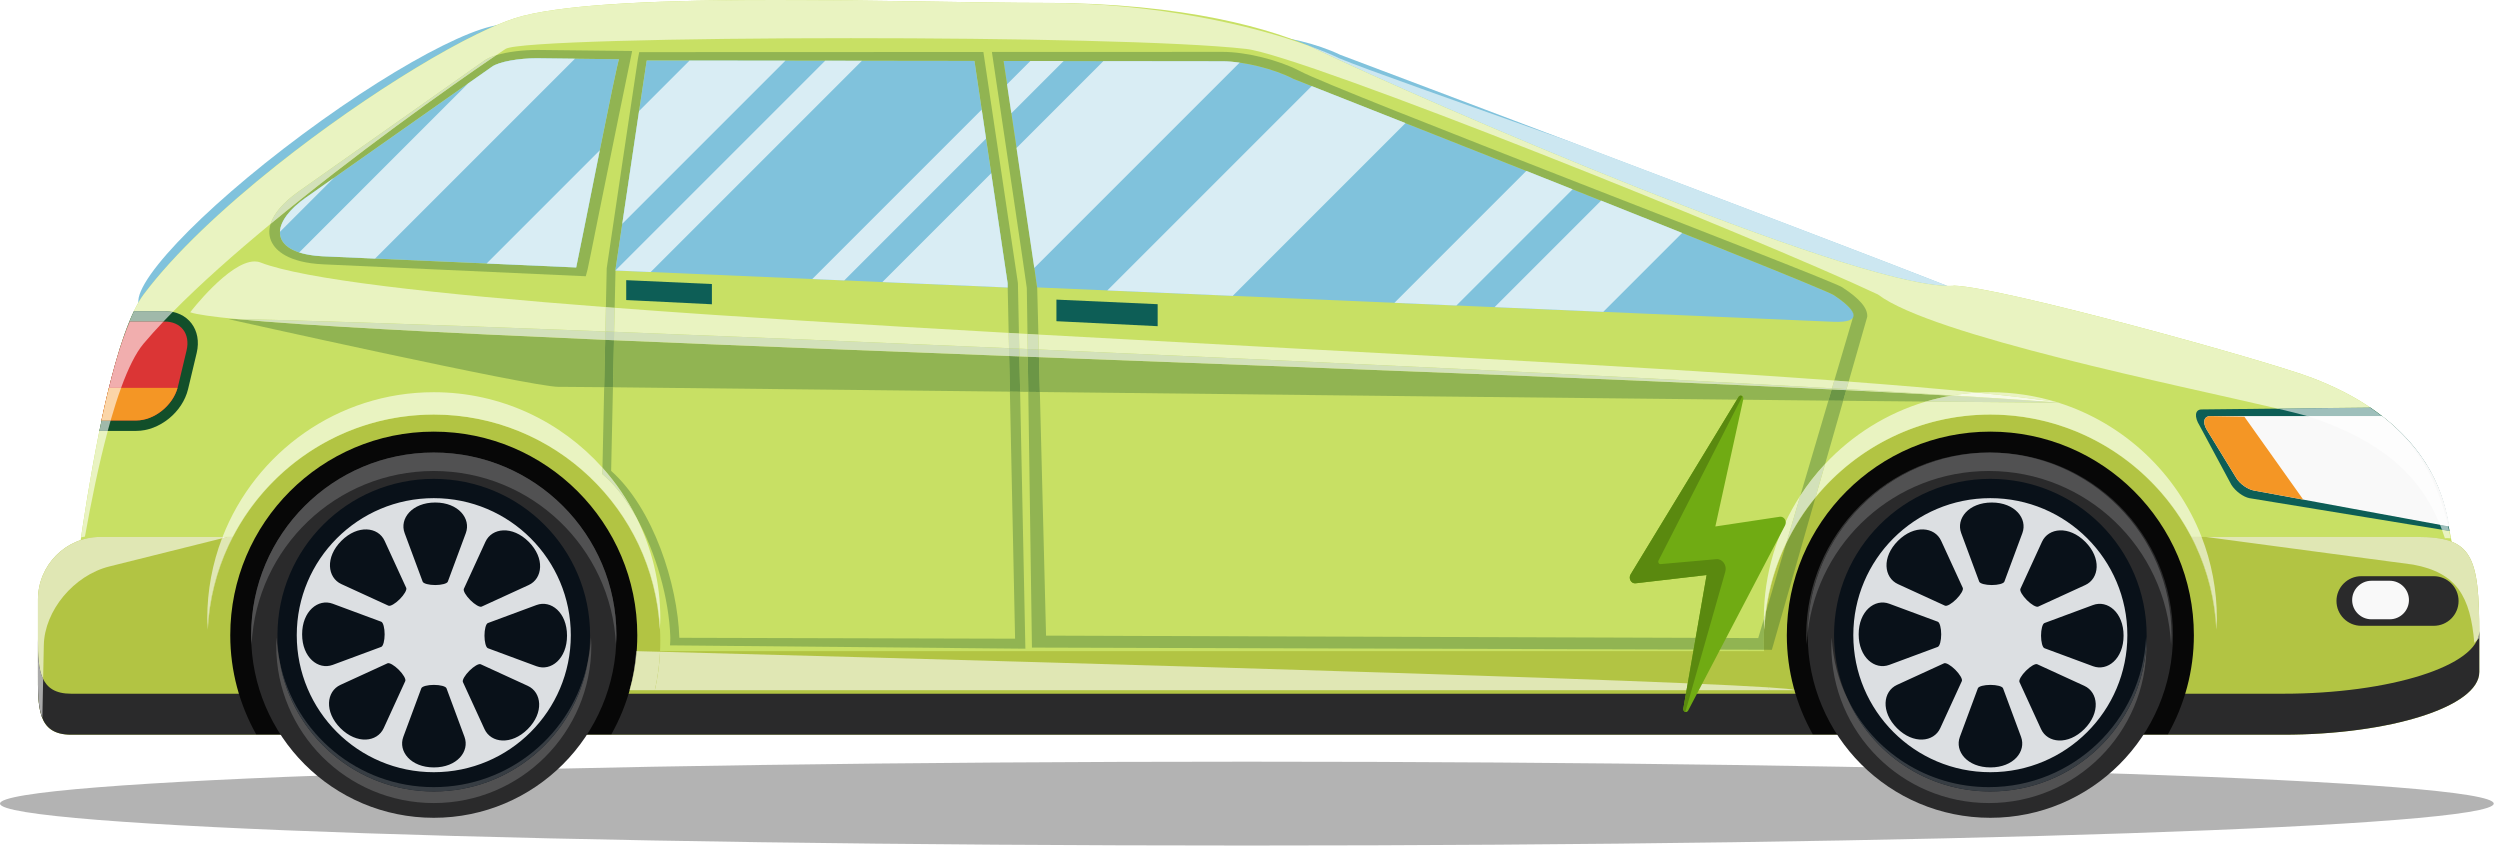 <svg width="158" height="54" viewBox="0 0 158 54" fill="none" xmlns="http://www.w3.org/2000/svg">
<path d="M157.604 50.787C157.604 52.251 122.323 53.438 78.803 53.438C35.281 53.438 0 52.251 0 50.787C0 49.324 35.281 48.138 78.803 48.138C122.323 48.138 157.604 49.324 157.604 50.787Z" fill="black" fill-opacity="0.3"/>
<path d="M19.113 8.497C12.56 13.36 7.965 18.248 8.85 19.413C9.736 20.579 15.765 17.581 22.318 12.717C28.872 7.853 33.466 2.967 32.581 1.801C31.696 0.636 25.666 3.633 19.113 8.497Z" fill="#80C2DC"/>
<path d="M124.274 18.543C119.972 16.76 84.703 3.463 84.703 3.463C83.232 2.756 81.116 2.252 79.903 2.3L66.356 2.833C66.356 2.833 77.194 20.309 85.328 20.675L124.208 19.927C124.238 19.465 124.258 19.006 124.274 18.543Z" fill="#80C2DC"/>
<path d="M155.242 41.128L155.106 35.301C154.366 29.5 151.828 26.08 146.149 23.893C143.305 22.797 126.536 18.151 123.502 18.053C117.878 18.491 90.073 6.416 83.246 3.14C80.534 1.839 74.846 0.184 66.044 0.184C57.46 0.184 39.266 -0.581 33.032 1.009C28.262 2.228 14.389 11.53 9.082 18.607C6.112 22.568 4.205 41.128 4.205 41.128C3.876 43.906 5.52 46.195 7.882 46.195H140.417C142.778 46.195 156.281 43.906 155.242 41.128" fill="#C8E064"/>
<path d="M156.691 42.472V40.129C156.691 35.088 156.239 33.935 152.749 33.935H129.493V37.191C129.493 39.379 127.72 41.152 125.532 41.152H35.74C33.552 41.152 31.779 39.379 31.779 37.191V33.935H6.34C4.163 33.935 2.399 35.708 2.399 37.896V42.472C2.399 44.66 2.319 46.433 4.495 46.433H144.281C151.049 46.433 156.691 44.66 156.691 42.472Z" fill="#B2C443"/>
<path d="M41.732 40.516C41.732 32.621 35.31 26.199 27.415 26.199C19.52 26.199 13.098 32.621 13.098 40.516C13.098 42.535 13.528 44.452 14.287 46.195H40.543C41.303 44.452 41.732 42.535 41.732 40.516Z" fill="#B2C443"/>
<path d="M140.107 40.516C140.107 32.621 133.684 26.199 125.79 26.199C117.895 26.199 111.474 32.621 111.474 40.516C111.474 42.535 111.903 44.452 112.662 46.195H138.919C139.678 44.452 140.107 42.535 140.107 40.516Z" fill="#B2C443"/>
<path d="M144.281 43.843H4.495C2.498 43.843 2.401 42.347 2.399 40.408V42.472C2.399 44.66 2.319 46.433 4.495 46.433H144.281C151.049 46.433 156.691 44.66 156.691 42.472V40.129L156.689 39.891C156.672 42.075 151.04 43.843 144.281 43.843" fill="#2A2A2B"/>
<path d="M40.277 40.143C40.277 33.05 34.508 27.279 27.414 27.279C20.322 27.279 14.552 33.05 14.552 40.143C14.552 42.415 15.149 44.547 16.186 46.402H38.642C39.68 44.547 40.277 42.415 40.277 40.143" fill="#070707"/>
<path d="M38.957 40.143C38.957 46.517 33.789 51.685 27.415 51.685C21.04 51.685 15.872 46.517 15.872 40.143C15.872 33.768 21.04 28.6 27.415 28.6C33.789 28.6 38.957 33.768 38.957 40.143Z" fill="#2A2A2B"/>
<path d="M37.294 40.143C37.294 45.597 32.871 50.022 27.415 50.022C21.959 50.022 17.536 45.597 17.536 40.143C17.536 34.687 21.959 30.264 27.415 30.264C32.871 30.264 37.294 34.687 37.294 40.143Z" fill="#091119"/>
<path d="M33.903 42.105L30.834 40.967C30.709 40.92 30.619 40.567 30.619 40.172C30.619 39.776 30.709 39.423 30.834 39.377L33.903 38.239C34.819 37.899 35.836 38.708 35.836 40.172C35.836 41.636 34.819 42.444 33.903 42.105ZM33.353 46.079C32.319 47.113 31.028 46.967 30.62 46.079L29.255 43.104C29.2 42.984 29.387 42.669 29.666 42.391C29.945 42.111 30.259 41.925 30.379 41.98L33.353 43.345C34.242 43.752 34.389 45.044 33.353 46.079ZM27.423 48.501C25.959 48.501 25.15 47.484 25.49 46.568L26.628 43.499C26.674 43.375 27.027 43.285 27.423 43.285C27.818 43.285 28.171 43.375 28.218 43.499L29.355 46.568C29.695 47.484 28.886 48.501 27.423 48.501V48.501ZM21.515 46.02C20.48 44.984 20.628 43.693 21.515 43.285L24.491 41.92C24.611 41.865 24.924 42.052 25.204 42.331C25.483 42.611 25.669 42.924 25.613 43.044L24.25 46.02C23.841 46.907 22.551 47.055 21.515 46.02ZM19.094 40.088C19.094 38.624 20.111 37.815 21.027 38.155L24.095 39.293C24.219 39.339 24.309 39.693 24.309 40.088C24.309 40.483 24.219 40.836 24.095 40.883L21.027 42.021C20.111 42.36 19.094 41.551 19.094 40.088ZM21.575 34.181C22.61 33.145 23.901 33.293 24.308 34.181L25.674 37.155C25.728 37.276 25.543 37.589 25.263 37.869C24.984 38.148 24.669 38.335 24.549 38.279L21.575 36.915C20.687 36.507 20.54 35.216 21.575 34.181V34.181ZM27.507 31.759C28.971 31.759 29.779 32.776 29.44 33.692L28.302 36.76C28.255 36.884 27.901 36.975 27.507 36.975C27.112 36.975 26.758 36.884 26.712 36.76L25.573 33.692C25.233 32.776 26.043 31.759 27.507 31.759ZM33.413 34.24C34.448 35.275 34.301 36.567 33.413 36.975L30.439 38.339C30.319 38.393 30.004 38.208 29.726 37.929C29.446 37.649 29.26 37.336 29.315 37.215L30.68 34.24C31.087 33.353 32.379 33.205 33.413 34.24ZM27.415 31.483C22.632 31.483 18.755 35.36 18.755 40.143C18.755 44.925 22.632 48.803 27.415 48.803C32.197 48.803 36.075 44.925 36.075 40.143C36.075 35.36 32.197 31.483 27.415 31.483Z" fill="#DCDFE2"/>
<path d="M138.653 40.143C138.653 33.05 132.883 27.279 125.789 27.279C118.697 27.279 112.927 33.05 112.927 40.143C112.927 42.415 113.524 44.547 114.563 46.402H137.017C138.055 44.547 138.653 42.415 138.653 40.143Z" fill="#070707"/>
<path d="M137.332 40.143C137.332 46.517 132.164 51.685 125.789 51.685C119.415 51.685 114.248 46.517 114.248 40.143C114.248 33.768 119.415 28.6 125.789 28.6C132.164 28.6 137.332 33.768 137.332 40.143Z" fill="#2A2A2B"/>
<path d="M135.668 40.143C135.668 45.597 131.246 50.022 125.79 50.022C120.334 50.022 115.911 45.597 115.911 40.143C115.911 34.687 120.334 30.264 125.79 30.264C131.246 30.264 135.668 34.687 135.668 40.143Z" fill="#091119"/>
<path d="M132.277 42.105L129.208 40.967C129.084 40.92 128.994 40.567 128.994 40.172C128.994 39.776 129.084 39.423 129.208 39.377L132.277 38.239C133.193 37.899 134.21 38.708 134.21 40.172C134.21 41.636 133.193 42.444 132.277 42.105ZM131.729 46.079C130.693 47.113 129.402 46.967 128.994 46.079L127.63 43.104C127.574 42.984 127.761 42.669 128.04 42.391C128.32 42.111 128.633 41.925 128.753 41.98L131.729 43.345C132.616 43.752 132.764 45.044 131.729 46.079ZM125.797 48.501C124.333 48.501 123.524 47.484 123.864 46.568L125.002 43.499C125.048 43.375 125.402 43.285 125.797 43.285C126.192 43.285 126.545 43.375 126.592 43.499L127.73 46.568C128.069 47.484 127.261 48.501 125.797 48.501ZM119.89 46.02C118.854 44.984 119.002 43.693 119.89 43.285L122.865 41.92C122.985 41.865 123.298 42.052 123.578 42.331C123.857 42.611 124.044 42.924 123.989 43.044L122.624 46.02C122.216 46.907 120.925 47.055 119.89 46.02ZM117.468 40.088C117.468 38.624 118.485 37.815 119.401 38.155L122.469 39.293C122.593 39.339 122.684 39.693 122.684 40.088C122.684 40.483 122.593 40.836 122.469 40.883L119.401 42.021C118.485 42.36 117.468 41.551 117.468 40.088ZM119.949 34.181C120.984 33.145 122.276 33.293 122.682 34.181L124.048 37.155C124.104 37.276 123.917 37.589 123.637 37.869C123.358 38.148 123.044 38.335 122.924 38.279L119.949 36.915C119.061 36.507 118.914 35.216 119.949 34.181V34.181ZM125.881 31.759C127.345 31.759 128.153 32.776 127.814 33.692L126.676 36.76C126.629 36.884 126.276 36.975 125.881 36.975C125.486 36.975 125.132 36.884 125.086 36.76L123.948 33.692C123.608 32.776 124.417 31.759 125.881 31.759ZM131.788 34.24C132.822 35.275 132.676 36.567 131.788 36.975L128.813 38.339C128.693 38.393 128.378 38.208 128.1 37.929C127.82 37.649 127.634 37.336 127.689 37.215L129.054 34.24C129.461 33.353 130.753 33.205 131.788 34.24ZM125.789 31.483C121.006 31.483 117.129 35.36 117.129 40.143C117.129 44.925 121.006 48.803 125.789 48.803C130.572 48.803 134.449 44.925 134.449 40.143C134.449 35.36 130.572 31.483 125.789 31.483Z" fill="#DCDFE2"/>
<path d="M81.744 4.984C80.549 4.356 78.576 3.872 77.28 3.871L63.424 3.853C63.424 3.853 65.519 17.872 65.543 18.164L115.857 20.336C117.664 20.413 117.494 19.701 115.885 18.645C115.072 18.111 81.744 4.984 81.744 4.984Z" fill="#80C2DC"/>
<path d="M37.021 17.459L20.447 16.707C18.185 16.604 17.437 15.807 17.191 15.341C16.996 14.972 16.969 14.569 17.101 14.148C22.349 9.807 28.261 5.587 31.357 3.491C32.105 3.263 33.109 3.157 33.941 3.157C33.977 3.157 34.013 3.157 34.048 3.157L39.952 3.223C39.952 3.223 38.461 10.456 37.864 13.441C37.409 15.708 37.171 16.895 37.135 17.033L37.021 17.459V17.459ZM30.752 16.653L36.413 16.903C36.415 16.903 36.415 16.901 36.415 16.9C36.415 16.899 36.415 16.899 36.415 16.897C36.481 16.633 37.217 12.916 37.905 9.499V9.5C38.501 6.545 39.061 3.82 39.123 3.745H39.127C39.127 3.744 39.125 3.743 39.125 3.743C39.124 3.743 39.124 3.744 39.123 3.745L34.048 3.683C34.011 3.681 33.973 3.681 33.936 3.681C32.773 3.681 31.537 3.903 31.1 4.211L29.584 5.276L19.355 12.472C16.907 14.193 17.099 16.019 20.359 16.195C20.36 16.195 20.361 16.195 20.361 16.195C20.365 16.195 20.369 16.196 20.373 16.196C20.376 16.196 20.377 16.196 20.38 16.196C20.384 16.196 20.388 16.196 20.393 16.196C20.397 16.196 20.401 16.197 20.405 16.197C20.407 16.197 20.409 16.197 20.412 16.197C20.416 16.197 20.42 16.197 20.424 16.197C20.425 16.197 20.428 16.197 20.429 16.197C20.435 16.199 20.441 16.199 20.447 16.199L23.704 16.343L30.752 16.653" fill="#91B452"/>
<path d="M39.127 3.746L34.048 3.683C32.853 3.667 31.55 3.894 31.1 4.211L19.355 12.472C16.885 14.208 17.101 16.052 20.447 16.199L36.413 16.903C36.52 16.5 39.053 3.579 39.127 3.746" fill="#80C2DC"/>
<path d="M64.804 40.998L42.344 40.787C42.356 40.608 42.37 40.438 42.364 40.275C42.284 37.822 41.46 34.94 40.224 32.712C39.65 31.564 38.924 30.506 38.076 29.559L38.184 24.471C38.361 24.472 38.547 24.475 38.739 24.476L38.624 29.759C41.303 32.147 42.823 36.92 42.935 40.309L64.153 40.365L63.825 24.753C64.041 24.756 64.256 24.759 64.472 24.762L64.804 40.998V40.998ZM64.397 21.075C64.179 21.063 63.964 21.051 63.747 21.039L63.681 17.895L61.586 3.851L54.472 3.842H53.782L40.871 3.824C40.856 3.903 40.667 5.16 40.412 6.868C40.404 6.918 40.398 6.967 40.389 7.016C40.373 7.124 40.358 7.234 40.34 7.344C39.847 10.648 39.152 15.324 38.901 17.016L38.848 19.453C38.663 19.44 38.475 19.425 38.292 19.411L38.344 16.955L38.349 16.919C38.544 15.604 40.267 3.991 40.315 3.731L40.398 3.294L62.15 3.286L64.332 17.886L64.397 21.075" fill="#91B452"/>
<path d="M63.681 18.171V17.895L61.585 3.851L40.871 3.824C40.821 4.083 38.901 17.016 38.901 17.016V17.096L63.681 18.171Z" fill="#80C2DC"/>
<path d="M44.992 19.23L39.577 18.963V17.706L44.992 17.951V19.23" fill="#0D5E56"/>
<path d="M73.164 20.615L66.766 20.3V18.936L73.164 19.225V20.615Z" fill="#0D5E56"/>
<path d="M111.484 41.064L65.218 40.928L64.988 24.767C65.232 24.77 65.474 24.772 65.719 24.775L66.111 40.172L111.12 40.328L111.474 39.131C111.475 39.3 111.488 39.467 111.5 39.633C111.482 39.925 111.474 40.22 111.474 40.516C111.474 40.7 111.476 40.883 111.484 41.064" fill="#91B452"/>
<path d="M111.982 41.067L111.484 41.064C111.476 40.883 111.474 40.7 111.474 40.516C111.474 40.22 111.482 39.926 111.5 39.634C111.503 39.687 111.507 39.742 111.51 39.796C111.528 39.415 111.563 39.036 111.611 38.664L112.883 34.359C113.384 33.31 114.01 32.331 114.739 31.44L111.982 41.067" fill="#82A13B"/>
<path d="M113.782 31.318L115.554 25.32C115.868 25.323 116.18 25.327 116.49 25.33L115.346 29.323C114.768 29.939 114.244 30.607 113.782 31.318ZM116.836 24.116C116.536 24.094 116.235 24.072 115.928 24.05L117.095 20.103C117.316 19.827 116.908 19.332 115.984 18.71C115.951 18.688 115.919 18.667 115.886 18.644C115.456 18.363 105.956 14.568 97.088 11.051C96.88 10.967 96.672 10.886 96.465 10.803C91.469 8.822 86.747 6.958 84.055 5.896C83.612 5.722 83.225 5.568 82.9 5.44C82.16 5.148 81.745 4.984 81.745 4.984C80.55 4.356 78.576 3.872 77.281 3.871L69.734 3.862L63.425 3.854C63.425 3.854 63.51 4.42 63.646 5.328C63.722 5.842 63.815 6.468 63.918 7.16C64.019 7.836 64.13 8.58 64.245 9.351C64.293 9.672 64.342 9.999 64.39 10.327C64.726 12.579 65.073 14.922 65.298 16.454C65.323 16.624 65.346 16.786 65.368 16.935C65.474 17.658 65.539 18.115 65.543 18.164L65.551 18.166L65.627 21.144C65.397 21.131 65.166 21.119 64.936 21.106L64.895 18.246L64.89 18.176C64.851 17.818 63.354 7.751 62.783 3.927L62.688 3.284L77.281 3.279C77.282 3.279 77.283 3.279 77.283 3.279C78.738 3.279 80.82 3.792 82.129 4.478C84.397 5.718 115.604 17.615 116.431 18.156C117.543 18.884 118.047 19.478 118.01 20.02L116.836 24.116" fill="#91B452"/>
<path d="M117.094 20.103L117.138 19.95C117.158 19.66 116.757 19.231 115.984 18.709C116.908 19.332 117.316 19.827 117.094 20.103V20.103ZM65.55 18.165L65.543 18.164L65.55 18.165ZM82.9 5.44C82.16 5.148 81.744 4.984 81.744 4.984C80.549 4.356 78.576 3.872 77.28 3.871C78.576 3.872 80.549 4.356 81.744 4.984C81.744 4.984 82.16 5.148 82.9 5.44ZM69.733 3.861L63.424 3.853L69.733 3.861Z" fill="#5F9FA6"/>
<path d="M36.413 16.903L30.752 16.654L36.413 16.903C36.415 16.903 36.415 16.901 36.415 16.9C36.415 16.901 36.415 16.903 36.413 16.903ZM36.415 16.898C36.481 16.634 37.217 12.915 37.905 9.5V9.499C37.217 12.916 36.481 16.634 36.415 16.898" fill="#DEE8CB"/>
<path d="M36.413 16.903L30.752 16.654L37.905 9.5C37.217 12.915 36.481 16.634 36.415 16.898C36.415 16.899 36.415 16.899 36.415 16.9C36.415 16.901 36.415 16.903 36.413 16.903Z" fill="#D9EDF4"/>
<path d="M17.694 14.649C17.716 14.003 18.28 13.227 19.354 12.472L21.101 11.243L17.694 14.649" fill="#D9EDF4"/>
<path d="M23.704 16.343L20.446 16.199C20.441 16.199 20.434 16.199 20.429 16.198C20.434 16.199 20.441 16.199 20.446 16.199L23.704 16.343ZM20.424 16.198C20.42 16.198 20.416 16.198 20.412 16.198C20.416 16.198 20.42 16.198 20.424 16.198ZM20.405 16.198C20.401 16.198 20.397 16.196 20.393 16.196C20.397 16.196 20.401 16.198 20.405 16.198ZM20.38 16.196C20.377 16.196 20.376 16.196 20.373 16.196C20.376 16.196 20.378 16.196 20.38 16.196ZM20.361 16.195C20.361 16.195 20.36 16.195 20.358 16.195C20.36 16.195 20.36 16.195 20.361 16.195ZM29.584 5.276L31.1 4.211L29.584 5.276Z" fill="#DEE8CB"/>
<path d="M23.704 16.343L20.447 16.199C20.442 16.199 20.435 16.199 20.43 16.198C20.428 16.198 20.426 16.198 20.424 16.198C20.42 16.198 20.416 16.198 20.412 16.198C20.41 16.198 20.408 16.198 20.405 16.198C20.401 16.198 20.398 16.196 20.394 16.196C20.388 16.196 20.384 16.196 20.38 16.196C20.379 16.196 20.376 16.196 20.373 16.196C20.369 16.196 20.366 16.195 20.362 16.195C20.36 16.195 20.36 16.195 20.359 16.195C19.779 16.163 19.296 16.079 18.908 15.954C22.467 12.395 26.026 8.836 29.584 5.276L31.1 4.211C31.538 3.903 32.773 3.681 33.936 3.681C33.974 3.681 34.011 3.681 34.048 3.683L36.336 3.711C32.126 7.921 27.915 12.132 23.704 16.343" fill="#D9EDF4"/>
<path d="M39.328 14.144C39.626 12.146 40.023 9.471 40.34 7.344C40.357 7.232 40.373 7.124 40.389 7.016C40.066 9.19 39.64 12.042 39.328 14.143V14.144Z" fill="#EEF6D0"/>
<path d="M40.34 7.344C40.357 7.234 40.373 7.124 40.389 7.016C40.373 7.124 40.357 7.232 40.34 7.344Z" fill="#DEE8CB"/>
<path d="M39.328 14.143C39.64 12.042 40.066 9.19 40.389 7.016L43.577 3.828L49.636 3.836L39.328 14.144" fill="#D9EDF4"/>
<path d="M41.121 17.192L38.901 17.096V17.087V17.096L41.121 17.192ZM54.472 3.841H53.776H53.781H54.472Z" fill="#EEF6D0"/>
<path d="M41.121 17.192L38.901 17.096V17.087C43.317 12.671 47.733 8.255 52.149 3.839L53.776 3.841H54.472L41.121 17.192" fill="#D9EDF4"/>
<path d="M62.317 8.76L62.044 6.928L62.317 8.76Z" fill="#EEF6D0"/>
<path d="M53.356 17.723L51.337 17.635C54.906 14.066 58.476 10.498 62.044 6.928L62.317 8.76C59.33 11.747 56.342 14.735 53.356 17.723" fill="#D9EDF4"/>
<path d="M63.681 18.171L55.767 17.827C58.06 15.535 60.352 13.242 62.644 10.95L63.681 17.895V18.171" fill="#D9EDF4"/>
<path d="M63.919 7.16C63.815 6.467 63.721 5.843 63.645 5.328L65.118 3.855L67.22 3.857L63.917 7.16" fill="#D9EDF4"/>
<path d="M63.917 7.16C63.815 6.468 63.721 5.841 63.645 5.328C63.721 5.843 63.815 6.467 63.919 7.16H63.917Z" fill="#DEE8CB"/>
<path d="M65.368 16.935C65.346 16.784 65.323 16.624 65.297 16.453C65.072 14.921 64.725 12.58 64.389 10.327C64.341 9.998 64.292 9.672 64.244 9.351L69.734 3.862L77.28 3.871C77.602 3.871 77.964 3.901 78.346 3.956L65.368 16.935" fill="#D9EDF4"/>
<path d="M65.368 16.935C65.346 16.785 65.323 16.624 65.297 16.453C65.323 16.624 65.346 16.784 65.368 16.935ZM64.389 10.327C64.341 9.999 64.292 9.672 64.244 9.351C64.292 9.672 64.341 9.998 64.389 10.327ZM77.28 3.871L69.734 3.862L77.28 3.871Z" fill="#DEE8CB"/>
<path d="M77.908 18.699L77.848 18.696L77.908 18.699ZM84.068 5.901C83.668 5.743 83.31 5.603 83.005 5.481C83.308 5.6 83.658 5.74 84.054 5.896C84.06 5.897 84.064 5.899 84.068 5.901Z" fill="#EEF6D0"/>
<path d="M77.908 18.699L77.848 18.696L69.982 18.356C74.288 14.051 78.594 9.745 82.9 5.44C82.933 5.453 82.969 5.467 83.005 5.481C83.31 5.603 83.668 5.743 84.068 5.901C85.292 6.384 86.933 7.031 88.826 7.78C85.188 11.42 81.548 15.059 77.908 18.699" fill="#D9EDF4"/>
<path d="M84.055 5.896C83.659 5.74 83.308 5.6 83.006 5.482C82.97 5.467 82.934 5.454 82.9 5.44C83.224 5.568 83.612 5.722 84.055 5.896Z" fill="#DEE8CB"/>
<path d="M83.006 5.481C82.97 5.467 82.934 5.453 82.9 5.44C82.934 5.453 82.97 5.467 83.006 5.481Z" fill="#CFE2E4"/>
<path d="M92.044 19.308L91.744 19.296L92.044 19.308ZM97.165 11.081C96.931 10.988 96.698 10.896 96.464 10.803C96.672 10.885 96.879 10.967 97.088 11.051C97.114 11.06 97.14 11.071 97.165 11.081" fill="#EEF6D0"/>
<path d="M92.044 19.308L91.744 19.296L88.127 19.139L96.464 10.803C96.698 10.896 96.931 10.988 97.166 11.081C97.904 11.375 98.647 11.669 99.388 11.964L92.044 19.308" fill="#D9EDF4"/>
<path d="M97.088 11.051C96.879 10.967 96.672 10.885 96.464 10.803C96.672 10.885 96.88 10.967 97.088 11.051Z" fill="#DEE8CB"/>
<path d="M101.327 19.708L94.456 19.412L101.189 12.679C102.959 13.383 104.691 14.074 106.313 14.723L101.327 19.708" fill="#D9EDF4"/>
<path d="M149.804 25.757L139.144 25.877C138.713 25.877 138.669 26.347 139.017 26.903L141.023 30.639C141.272 31.039 141.775 31.409 142.164 31.484L154.808 33.557C154.516 31.319 153.545 28.307 149.804 25.757" fill="#0D5E56"/>
<path d="M154.815 33.279C154.588 32.175 154.144 29.08 150.548 26.297H139.714C139.275 26.291 139.182 26.694 139.479 27.18L141.344 30.226C141.567 30.587 142.056 30.931 142.455 31.003L154.815 33.279" fill="#F9F9F9"/>
<path d="M141.843 26.334L139.714 26.298C139.275 26.291 139.182 26.694 139.479 27.18L141.344 30.226C141.567 30.587 142.056 30.931 142.455 31.003L145.566 31.575L141.843 26.334" fill="#F49625"/>
<path d="M155.382 37.983C155.382 38.849 154.68 39.551 153.814 39.551H149.233C148.368 39.551 147.665 38.849 147.665 37.983C147.665 37.117 148.368 36.415 149.233 36.415H153.814C154.68 36.415 155.382 37.117 155.382 37.983Z" fill="#2A2A2B"/>
<path d="M152.246 37.922C152.246 38.594 151.702 39.139 151.03 39.139H149.874C149.202 39.139 148.656 38.594 148.656 37.922C148.656 37.25 149.202 36.704 149.874 36.704H151.03C151.702 36.704 152.246 37.25 152.246 37.922Z" fill="#F9F9F9"/>
<path d="M6.282 27.233H8.616C10.074 27.233 11.538 26.051 11.886 24.593L12.431 22.305C12.778 20.847 11.878 19.664 10.42 19.664H8.466C7.633 21.403 6.897 24.208 6.282 27.233Z" fill="#124F2A"/>
<path d="M6.408 26.573C6.998 23.816 7.6 21.72 8.206 20.324H10.42C10.905 20.324 11.312 20.502 11.566 20.822C11.834 21.162 11.914 21.634 11.79 22.152L11.244 24.44C10.968 25.596 9.766 26.573 8.616 26.573H6.408Z" fill="#DB3535"/>
<path d="M6.882 24.514C6.723 25.154 6.566 25.839 6.408 26.573H8.616C9.74 26.573 10.909 25.637 11.219 24.514H6.882" fill="#F49625"/>
<path d="M130.252 25.45C130.199 25.45 130.147 25.45 130.092 25.448C130.078 25.444 130.063 25.44 130.05 25.435C130.116 25.44 130.186 25.445 130.252 25.45ZM121.714 25.379C120.084 25.364 118.338 25.348 116.49 25.329L116.682 24.657C119.026 24.775 121.24 24.891 123.287 25.008C122.752 25.103 122.227 25.227 121.714 25.379V25.379ZM115.554 25.32C101.451 25.179 81.959 24.959 65.719 24.775L65.663 22.572C83.215 23.239 101.768 23.928 115.762 24.612L115.554 25.32V25.32ZM64.988 24.767C64.816 24.765 64.643 24.763 64.472 24.762L64.427 22.524C64.606 22.531 64.778 22.538 64.956 22.544L64.988 24.767V24.767ZM63.826 24.753C52.819 24.63 43.515 24.524 38.739 24.476L38.804 21.503C46.334 21.827 54.904 22.161 63.778 22.5L63.826 24.753ZM38.184 24.471C36.718 24.457 35.766 24.448 35.432 24.448C35.386 24.448 35.351 24.45 35.328 24.45C35.324 24.45 35.319 24.45 35.314 24.45C33.538 24.45 14.434 20.171 14.434 20.171C14.511 20.169 14.6 20.169 14.7 20.169C14.794 20.169 14.899 20.169 15.015 20.171C19.35 20.585 27.762 21.024 38.248 21.479L38.184 24.471Z" fill="#91B452"/>
<path d="M64.472 24.762C64.256 24.759 64.041 24.756 63.825 24.753L63.777 22.5C63.993 22.508 64.21 22.516 64.426 22.524L64.472 24.762ZM38.738 24.476C38.546 24.475 38.361 24.472 38.184 24.471L38.248 21.479C38.432 21.487 38.617 21.495 38.804 21.503L38.738 24.476" fill="#6B9646"/>
<path d="M116.489 25.33C116.18 25.327 115.868 25.323 115.553 25.32L115.761 24.612C116.072 24.628 116.375 24.643 116.681 24.658L116.489 25.33ZM65.719 24.775C65.473 24.772 65.232 24.77 64.988 24.767L64.956 22.544C65.192 22.554 65.427 22.563 65.663 22.572L65.719 24.775" fill="#6B9646"/>
<path d="M130.252 25.45C130.186 25.445 130.116 25.44 130.048 25.435C130.016 25.424 129.984 25.415 129.952 25.405C130.055 25.42 130.154 25.435 130.252 25.45ZM123.383 24.991C121.306 24.861 119.072 24.728 116.7 24.592L116.836 24.116C119.866 24.344 122.599 24.575 124.959 24.812C124.426 24.843 123.899 24.903 123.383 24.991ZM115.783 24.54C101.671 23.739 83.075 22.854 65.651 22.088L65.627 21.144C83.457 22.137 102.435 23.058 115.929 24.049L115.783 24.54V24.54ZM64.95 22.058C64.771 22.049 64.595 22.043 64.416 22.035L64.398 21.075C64.576 21.085 64.757 21.096 64.936 21.105L64.95 22.058ZM63.769 22.006C54.827 21.616 46.251 21.262 38.815 20.97L38.849 19.453C46.235 20.014 54.816 20.536 63.747 21.039L63.769 22.006V22.006ZM38.259 20.948C26.573 20.491 17.797 20.194 15.015 20.171C13.463 20.023 12.435 19.878 12.021 19.736C12.021 19.736 14.482 16.523 16.094 16.523C16.224 16.523 16.351 16.544 16.468 16.591C19.21 17.655 27.407 18.576 38.292 19.411L38.259 20.948" fill="#E9F3C1"/>
<path d="M64.416 22.035C64.199 22.024 63.985 22.016 63.768 22.006L63.747 21.039C63.964 21.051 64.179 21.063 64.397 21.075L64.416 22.035ZM38.815 20.97C38.629 20.963 38.444 20.955 38.259 20.948L38.292 19.411C38.475 19.426 38.663 19.44 38.848 19.454L38.815 20.97Z" fill="#D3E1BA"/>
<path d="M116.7 24.592C116.397 24.575 116.09 24.557 115.782 24.54L115.928 24.049C116.234 24.072 116.536 24.093 116.836 24.116L116.7 24.592V24.592ZM65.65 22.088C65.416 22.079 65.182 22.068 64.949 22.057L64.936 21.105C65.165 21.119 65.396 21.131 65.626 21.144L65.65 22.088" fill="#D3E1BA"/>
<path d="M130.252 25.45C130.185 25.445 130.116 25.44 130.049 25.435H130.048C130.116 25.44 130.185 25.445 130.252 25.45ZM123.287 25.008C121.24 24.891 119.025 24.775 116.681 24.657L116.7 24.592C119.072 24.728 121.305 24.861 123.383 24.991C123.351 24.996 123.319 25.002 123.287 25.008ZM115.761 24.612C101.768 23.928 83.215 23.239 65.663 22.572L65.651 22.088C83.075 22.854 101.671 23.739 115.783 24.54L115.761 24.612V24.612ZM64.956 22.544C64.777 22.538 64.605 22.531 64.427 22.524L64.416 22.035C64.595 22.043 64.771 22.049 64.949 22.058L64.956 22.544V22.544ZM63.777 22.5C54.904 22.161 46.333 21.827 38.804 21.503L38.815 20.97C46.251 21.262 54.827 21.616 63.768 22.006L63.777 22.5ZM38.248 21.479C27.761 21.024 19.349 20.585 15.015 20.171C17.796 20.194 26.572 20.491 38.259 20.948L38.248 21.479Z" fill="#D3E1BA"/>
<path d="M64.427 22.524C64.211 22.516 63.993 22.508 63.777 22.5L63.768 22.006C63.985 22.016 64.199 22.024 64.416 22.035L64.427 22.524ZM38.804 21.503C38.617 21.495 38.432 21.487 38.248 21.479L38.259 20.948C38.444 20.955 38.629 20.963 38.815 20.97L38.804 21.503Z" fill="#C4D5B5"/>
<path d="M116.681 24.657C116.375 24.643 116.072 24.628 115.761 24.612L115.783 24.54C116.091 24.558 116.397 24.575 116.7 24.592L116.681 24.657V24.657ZM65.663 22.572C65.427 22.563 65.192 22.553 64.956 22.544L64.949 22.058C65.183 22.068 65.416 22.079 65.651 22.088L65.663 22.572Z" fill="#C4D5B5"/>
<path d="M154.882 34.022C154.808 34.014 154.734 34.01 154.662 34.01C154.612 34.01 154.564 34.011 154.516 34.015C154.459 33.832 154.398 33.655 154.332 33.479L154.787 33.553C154.82 33.708 154.851 33.863 154.882 34.022ZM5.123 33.96C5.468 31.625 5.904 29.008 6.419 26.573H6.42C6.374 26.792 6.328 27.012 6.283 27.233H6.81C6.246 29.334 5.762 31.706 5.368 33.913L5.123 33.96" fill="#E9F3C1"/>
<path d="M146.243 23.929C146.24 23.928 146.239 23.928 146.238 23.927C146.239 23.928 146.24 23.928 146.243 23.929ZM146.212 23.917C146.208 23.916 146.203 23.913 146.199 23.912C146.203 23.913 146.208 23.916 146.212 23.917ZM146.182 23.905C146.171 23.901 146.16 23.897 146.15 23.893C146.16 23.897 146.171 23.901 146.182 23.905ZM7.236 23.163C7.696 21.492 8.202 20.072 8.746 19.125C8.202 20.072 7.698 21.491 7.238 23.16C7.238 23.161 7.236 23.163 7.236 23.163ZM123.183 18.064C123.148 18.064 123.114 18.064 123.078 18.064C119.043 16.471 108.224 12.359 99.1 8.903C108.483 12.237 119.571 16.217 123.503 18.053C123.403 18.061 123.296 18.064 123.183 18.064ZM35.178 0.608C38.622 0.131 43.738 8.28065e-05 49.019 8.28065e-05C43.738 8.28065e-05 38.622 0.131 35.178 0.608Z" fill="white"/>
<path d="M8.745 19.125C8.856 18.932 8.968 18.759 9.082 18.607C11.024 16.019 14.111 13.133 17.479 10.454C14.111 13.133 11.024 16.019 9.082 18.607C8.968 18.759 8.856 18.932 8.745 19.125Z" fill="#CCE7F1"/>
<path d="M123.077 18.064C116.607 17.939 89.916 6.34 83.246 3.14C83.064 3.054 82.868 2.963 82.657 2.874C83.472 3.164 84.147 3.444 84.661 3.692C86.147 4.322 92.156 6.436 99.1 8.903C108.224 12.359 119.043 16.471 123.077 18.064Z" fill="#CCE7F1"/>
<path d="M143.947 25.823C137.752 24.361 122.068 21.2 118.687 18.611C111.221 15.088 82.388 3.505 78.759 3.092C74.648 2.624 63.923 2.412 53.771 2.412C42.856 2.412 32.603 2.657 31.951 3.092C31.767 3.215 31.568 3.348 31.357 3.491C31.053 3.584 30.792 3.697 30.6 3.833L18.883 12.095C17.915 12.776 17.309 13.484 17.101 14.148C14.819 16.035 12.663 17.945 10.919 19.713C10.761 19.681 10.595 19.664 10.42 19.664H8.467C8.064 20.505 7.683 21.596 7.328 22.841C7.297 22.945 7.268 23.052 7.237 23.16C7.697 21.491 8.201 20.072 8.745 19.125C8.856 18.932 8.968 18.759 9.083 18.607C11.024 16.019 14.111 13.133 17.479 10.453C23.32 5.808 30.007 1.783 33.032 1.009C33.64 0.855 34.363 0.721 35.177 0.608C38.621 0.131 43.737 6.66433e-05 49.019 6.66433e-05C55.308 6.66433e-05 61.833 0.184 66.044 0.184C73.173 0.184 79.188 1.632 82.657 2.873C82.868 2.963 83.064 3.053 83.247 3.14C89.916 6.34 116.607 17.939 123.077 18.064C123.113 18.064 123.148 18.064 123.183 18.064C123.296 18.064 123.403 18.061 123.503 18.053C126.536 18.151 143.305 22.797 146.149 23.893C146.16 23.897 146.171 23.901 146.181 23.905C146.187 23.908 146.193 23.909 146.199 23.912C146.203 23.913 146.208 23.916 146.212 23.917C146.22 23.92 146.229 23.924 146.237 23.927C146.239 23.928 146.24 23.928 146.243 23.929C147.603 24.46 148.78 25.064 149.793 25.757L143.947 25.823" fill="#E9F3C1"/>
<path d="M17.102 14.148C17.31 13.484 17.915 12.776 18.883 12.095L30.6 3.834C30.792 3.698 31.054 3.584 31.358 3.491C28.262 5.587 22.35 9.807 17.102 14.148" fill="#D3E1BA"/>
<path d="M154.786 33.553L154.332 33.479C154.293 33.375 154.253 33.271 154.212 33.168L154.722 33.263C154.744 33.358 154.766 33.456 154.786 33.553ZM150.528 26.297H145.818C145.382 26.171 144.742 26.011 143.946 25.823L149.793 25.758C150.048 25.931 150.293 26.112 150.528 26.297" fill="#9EBFBB"/>
<path d="M154.722 33.263L154.212 33.168C152.936 29.991 150.454 27.872 146.149 26.4C146.057 26.37 145.946 26.335 145.818 26.298H150.528C152.722 28.039 154.036 30.294 154.722 33.263" fill="#FDFDFD"/>
<path d="M6.809 27.233H6.282C6.328 27.012 6.373 26.792 6.42 26.573H6.992C6.93 26.789 6.869 27.011 6.809 27.233V27.233ZM7.328 22.841C7.682 21.596 8.064 20.505 8.466 19.664H10.42C10.594 19.664 10.761 19.681 10.918 19.713C10.716 19.92 10.518 20.123 10.326 20.324H8.205C7.912 21 7.618 21.841 7.328 22.841Z" fill="#A0B9AA"/>
<path d="M7.652 24.513H6.887C7 24.049 7.117 23.597 7.236 23.163C7.236 23.163 7.237 23.161 7.237 23.16C7.268 23.052 7.297 22.945 7.328 22.841C7.619 21.841 7.912 21 8.205 20.324H10.327C9.877 20.799 9.46 21.261 9.083 21.708C8.572 22.312 8.095 23.296 7.652 24.513Z" fill="#F1AEAE"/>
<path d="M6.992 26.573H6.419C6.568 25.868 6.724 25.177 6.887 24.514H7.652C7.422 25.145 7.203 25.839 6.992 26.573Z" fill="#FBD5A8"/>
<path d="M2.726 42.912C2.425 42.293 2.4 41.409 2.398 40.408V37.896C2.398 35.708 4.162 33.935 6.34 33.935H14.064C14.052 33.964 14.041 33.993 14.029 34.023L6.91 35.8C4.668 36.36 2.813 38.587 2.769 40.775L2.726 42.912" fill="#E0E7B4"/>
<path d="M2.677 45.365C2.385 44.643 2.399 43.619 2.399 42.472V40.408C2.4 41.41 2.425 42.294 2.727 42.912L2.677 45.351V45.365" fill="#AAAAAA"/>
<path d="M156.377 40.631C156.127 37.707 155.28 36.196 152.513 35.684L139.416 33.935H152.749C156.239 33.935 156.691 35.088 156.691 40.13L156.689 39.891C156.688 40.076 156.645 40.26 156.565 40.439L156.377 40.631" fill="#E0E7B4"/>
<path d="M156.565 40.439C156.645 40.26 156.688 40.076 156.689 39.891L156.691 40.129V40.311L156.565 40.439" fill="#AAAAAA"/>
<path d="M111.817 43.62H41.387C41.564 42.834 41.676 42.022 41.716 41.192C51.141 41.441 101.965 42.805 111.779 43.443C111.792 43.501 111.804 43.56 111.817 43.62" fill="#E0E7B4"/>
<path d="M41.386 43.62H39.797C40.021 42.825 40.172 42 40.238 41.154C40.357 41.156 40.869 41.169 41.716 41.192C41.676 42.022 41.564 42.834 41.386 43.62Z" fill="#E0E7B4"/>
<path d="M113.408 43.62H111.817C111.804 43.56 111.792 43.501 111.778 43.443C112.738 43.505 113.305 43.56 113.404 43.607C113.405 43.611 113.406 43.615 113.408 43.62" fill="#E0E7B4"/>
<path d="M39.797 43.62H39.785C40.011 42.827 40.145 42 40.212 41.152C40.212 41.152 40.221 41.152 40.239 41.154C40.172 42 40.021 42.825 39.797 43.62" fill="#9C9C9C"/>
<path d="M113.42 43.62H113.408C113.407 43.615 113.406 43.611 113.404 43.607C113.414 43.611 113.419 43.615 113.42 43.62" fill="#9C9C9C"/>
<path d="M41.706 39.633C41.248 32.148 35.014 26.199 27.415 26.199C21.892 26.199 17.09 29.343 14.703 33.935H14.065C16.142 28.588 21.343 24.788 27.415 24.788C31.646 24.788 35.453 26.632 38.077 29.559L38.067 29.96L38.259 30.131C38.982 30.778 39.648 31.675 40.224 32.712C41.19 34.638 41.733 36.81 41.733 39.106C41.733 39.284 41.718 39.459 41.706 39.633" fill="#E9F3C1"/>
<path d="M13.126 39.635C13.114 39.459 13.098 39.284 13.098 39.105C13.098 37.316 13.428 35.603 14.03 34.023L14.383 33.935H14.064H14.703C13.806 35.66 13.25 37.589 13.126 39.635" fill="#E0E7B4"/>
<path d="M41.696 39.796C41.317 32.236 35.066 26.199 27.414 26.199C19.764 26.199 13.513 32.236 13.134 39.796C13.132 39.742 13.128 39.688 13.125 39.635C13.249 37.589 13.805 35.66 14.702 33.935C17.089 29.343 21.892 26.199 27.414 26.199C35.013 26.199 41.248 32.148 41.705 39.633C41.701 39.688 41.698 39.742 41.696 39.796" fill="#E0E7B4"/>
<path d="M40.224 32.712C39.648 31.675 38.981 30.777 38.258 30.131L38.066 29.96L38.076 29.559C38.924 30.506 39.649 31.564 40.224 32.712" fill="#D3E1BA"/>
<path d="M14.029 34.023C14.041 33.993 14.052 33.964 14.064 33.935H14.383L14.029 34.023Z" fill="#F3F5E1"/>
<path d="M139.142 33.935H138.503C136.116 29.343 131.314 26.199 125.79 26.199C121.35 26.199 117.375 28.231 114.747 31.413L115.346 29.323C117.06 27.494 119.248 26.112 121.714 25.379C125.075 25.411 127.931 25.435 130.092 25.448C134.239 26.758 137.576 29.908 139.142 33.935" fill="#E9F3C1"/>
<path d="M140.08 39.633C139.955 37.588 139.4 35.66 138.503 33.935H139.142C139.766 35.539 140.107 37.283 140.107 39.106C140.107 39.284 140.092 39.458 140.08 39.633" fill="#E0E7B4"/>
<path d="M140.07 39.796C139.692 32.236 133.441 26.199 125.789 26.199C121.338 26.199 117.361 28.243 114.738 31.44L114.746 31.413C117.374 28.231 121.349 26.199 125.789 26.199C131.313 26.199 136.116 29.343 138.502 33.935C139.4 35.66 139.954 37.588 140.08 39.633C140.076 39.687 140.073 39.742 140.07 39.796" fill="#E0E7B4"/>
<path d="M111.474 39.131C111.474 39.123 111.474 39.115 111.474 39.105C111.474 36.236 112.322 33.56 113.782 31.317L112.911 34.266C112.232 35.659 111.772 37.176 111.578 38.776L111.474 39.131" fill="#E9F3C1"/>
<path d="M111.577 38.776C111.772 37.176 112.232 35.659 112.91 34.265L112.882 34.359C112.245 35.694 111.808 37.142 111.61 38.664L111.577 38.776Z" fill="#E0E7B4"/>
<path d="M111.5 39.633C111.488 39.467 111.475 39.3 111.474 39.131L111.578 38.776C111.544 39.06 111.518 39.346 111.5 39.633" fill="#D3E1BA"/>
<path d="M111.509 39.796C111.507 39.742 111.503 39.687 111.5 39.633C111.517 39.345 111.544 39.06 111.577 38.776L111.611 38.664C111.563 39.036 111.528 39.415 111.509 39.796" fill="#CDD9B1"/>
<path d="M112.911 34.265L113.782 31.317C114.244 30.607 114.768 29.939 115.346 29.323L114.747 31.413C114.028 32.284 113.41 33.241 112.911 34.265" fill="#D3E1BA"/>
<path d="M112.883 34.359L112.911 34.266C113.409 33.242 114.028 32.284 114.747 31.413L114.739 31.44C114.009 32.331 113.384 33.31 112.883 34.359Z" fill="#CDD9B1"/>
<path d="M129.952 25.405C128.567 25.203 126.888 25.006 124.959 24.812C125.235 24.796 125.511 24.788 125.79 24.788C127.238 24.788 128.635 25.004 129.952 25.405" fill="#E9F3C1"/>
<path d="M130.092 25.448C127.93 25.435 125.074 25.411 121.713 25.379C122.226 25.227 122.752 25.103 123.286 25.008C125.805 25.151 128.073 25.294 130.049 25.435C130.062 25.44 130.077 25.444 130.092 25.448" fill="#D3E1BA"/>
<path d="M130.048 25.435C128.087 25.294 125.848 25.144 123.383 24.991C123.899 24.903 124.425 24.843 124.959 24.812C126.888 25.006 128.567 25.203 129.952 25.405C129.984 25.415 130.016 25.424 130.048 25.435" fill="#F6FAE6"/>
<path d="M130.05 25.435C128.074 25.294 125.806 25.151 123.287 25.008C123.319 25.002 123.351 24.996 123.383 24.991C125.848 25.144 128.087 25.294 130.048 25.435H130.05Z" fill="#EDF3E3"/>
<path d="M27.414 50.753C21.916 50.753 17.457 46.295 17.457 40.796C17.457 40.625 17.474 40.46 17.482 40.292C17.509 40.819 17.576 41.335 17.681 41.836C18.484 46.485 22.537 50.021 27.414 50.021C32.292 50.021 36.344 46.487 37.148 41.84C37.253 41.337 37.321 40.82 37.346 40.292C37.356 40.46 37.372 40.625 37.372 40.796C37.372 46.295 32.914 50.753 27.414 50.753" fill="#515152"/>
<path d="M27.415 50.022C22.538 50.022 18.484 46.486 17.682 41.836C18.624 46.353 22.619 49.747 27.415 49.747C32.211 49.747 36.204 46.355 37.148 41.84C36.344 46.487 32.292 50.022 27.415 50.022Z" fill="#373D43"/>
<path d="M38.928 40.726C38.623 34.624 33.593 29.767 27.415 29.767C21.237 29.767 16.208 34.624 15.901 40.726C15.892 40.531 15.872 40.339 15.872 40.143C15.872 33.768 21.04 28.6 27.415 28.6C33.789 28.6 38.957 33.768 38.957 40.143C38.957 40.339 38.937 40.531 38.928 40.726" fill="#515152"/>
<path d="M125.698 50.753C120.199 50.753 115.74 46.295 115.74 40.796C115.74 40.625 115.758 40.46 115.766 40.292C115.836 41.696 116.196 43.023 116.787 44.215C118.339 47.639 121.786 50.021 125.79 50.021C131.062 50.021 135.37 45.892 135.654 40.691C135.655 40.725 135.656 40.76 135.656 40.796C135.656 46.295 131.198 50.753 125.698 50.753Z" fill="#515152"/>
<path d="M125.79 50.022C121.786 50.022 118.339 47.639 116.787 44.215C118.414 47.493 121.79 49.747 125.698 49.747C131.027 49.747 135.367 45.556 135.631 40.292C135.638 40.425 135.65 40.557 135.654 40.691C135.37 45.892 131.062 50.022 125.79 50.022" fill="#373D43"/>
<path d="M114.185 40.726C114.174 40.531 114.154 40.339 114.154 40.143C114.154 33.768 119.322 28.6 125.697 28.6C125.713 28.6 125.728 28.6 125.744 28.6C119.452 28.624 114.348 33.683 114.249 39.958C114.218 40.211 114.197 40.467 114.185 40.726Z" fill="#353535"/>
<path d="M137.21 40.726C136.905 34.624 131.876 29.767 125.697 29.767C119.781 29.767 114.918 34.22 114.249 39.958C114.348 33.683 119.452 28.624 125.744 28.6C132.097 28.626 137.24 33.784 137.24 40.143C137.24 40.339 137.22 40.531 137.21 40.726Z" fill="#515152"/>
<g filter="url(#filter0_d)">
<path d="M106.692 40.908L112.815 29.209C112.954 28.944 112.757 28.618 112.483 28.659L108.41 29.273L110.178 21.219C110.211 21.028 109.989 20.919 109.883 21.074L103.068 32.277C102.893 32.534 103.078 32.899 103.367 32.865L107.858 32.341L106.386 40.78C106.35 40.984 106.598 41.087 106.692 40.908Z" fill="#70AB13"/>
<path d="M104.951 31.652C104.838 31.662 104.764 31.526 104.823 31.419L110.12 21.044C110.053 20.985 109.947 20.982 109.884 21.075L103.068 32.277C102.893 32.534 103.078 32.899 103.367 32.865L107.858 32.341L106.386 40.78C106.366 40.894 106.435 40.974 106.516 40.993L109.038 32.136C109.157 31.721 108.858 31.305 108.467 31.34L104.951 31.652Z" fill="#5A890F"/>
</g>
<defs>
<filter id="filter0_d" x="99" y="21" width="17.86" height="28" filterUnits="userSpaceOnUse" color-interpolation-filters="sRGB">
<feFlood flood-opacity="0" result="BackgroundImageFix"/>
<feColorMatrix in="SourceAlpha" type="matrix" values="0 0 0 0 0 0 0 0 0 0 0 0 0 0 0 0 0 0 127 0"/>
<feOffset dy="4"/>
<feGaussianBlur stdDeviation="2"/>
<feColorMatrix type="matrix" values="0 0 0 0 0 0 0 0 0 0 0 0 0 0 0 0 0 0 0.25 0"/>
<feBlend mode="normal" in2="BackgroundImageFix" result="effect1_dropShadow"/>
<feBlend mode="normal" in="SourceGraphic" in2="effect1_dropShadow" result="shape"/>
</filter>
</defs>
</svg>
